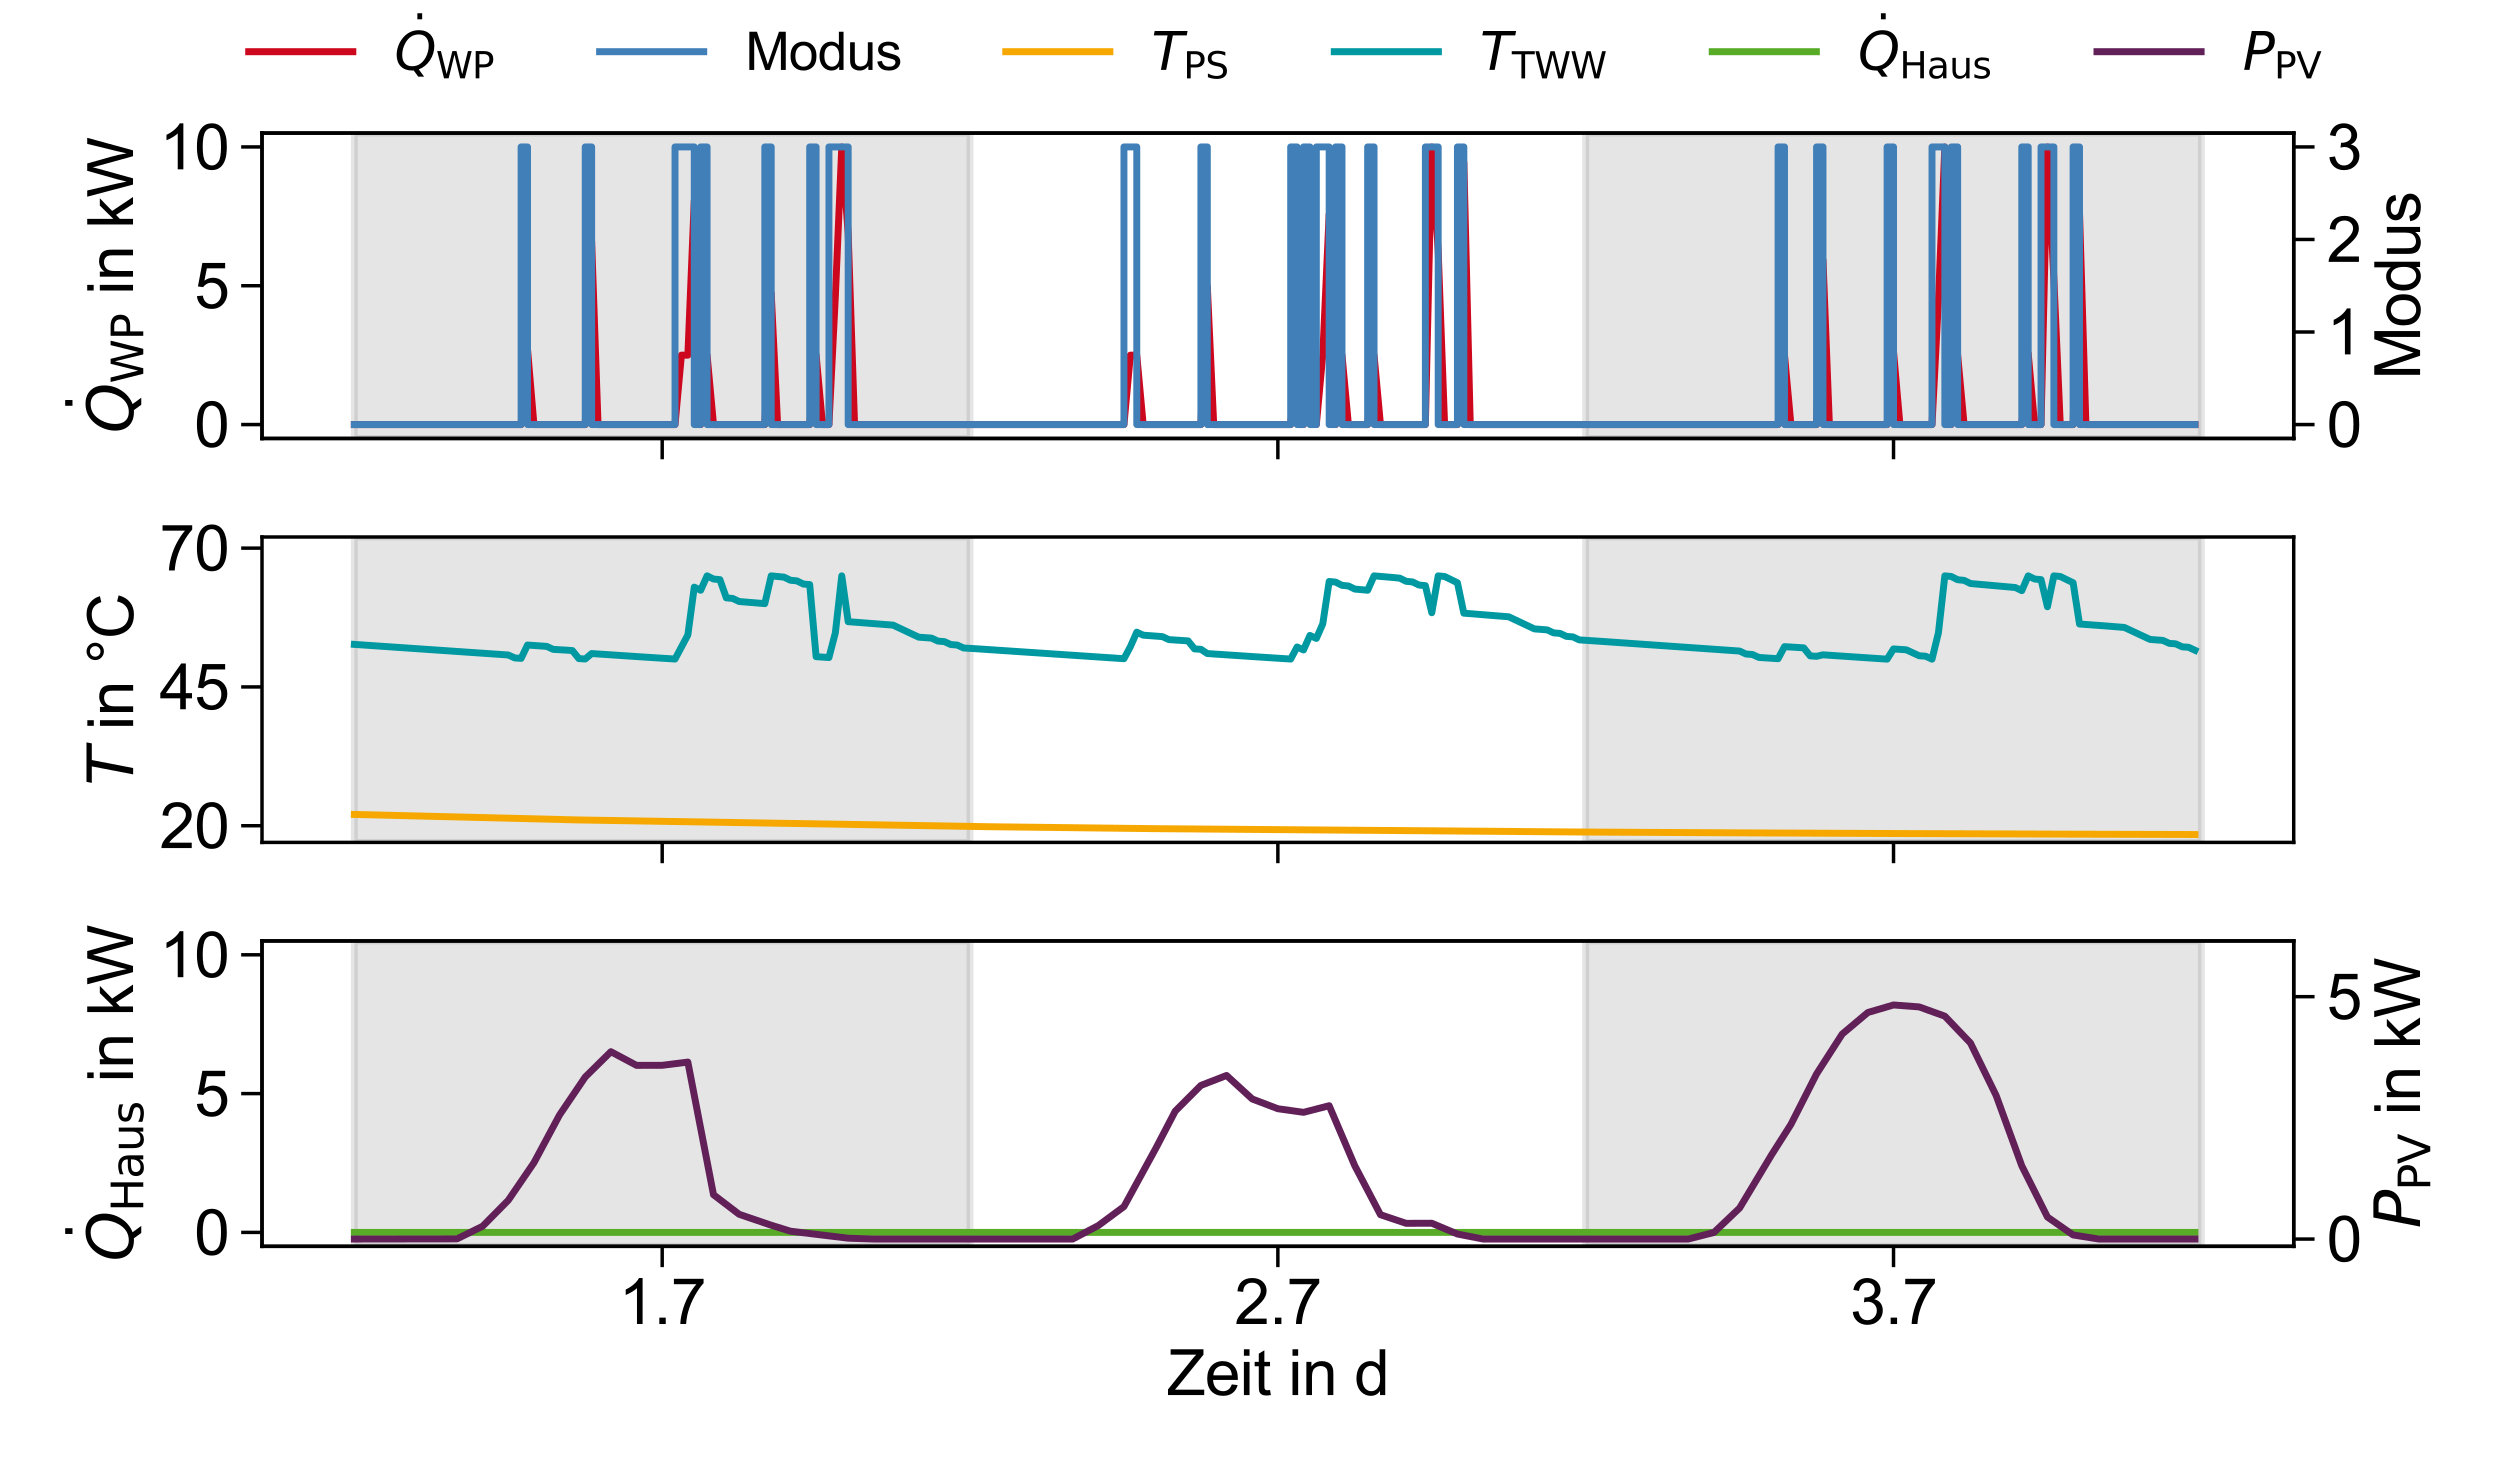 <?xml version="1.0" encoding="utf-8" standalone="no"?>
<!DOCTYPE svg PUBLIC "-//W3C//DTD SVG 1.1//EN"
  "http://www.w3.org/Graphics/SVG/1.1/DTD/svg11.dtd">
<svg xmlns:xlink="http://www.w3.org/1999/xlink" width="720pt" height="424.8pt" viewBox="0 0 720 424.8" xmlns="http://www.w3.org/2000/svg" version="1.1">
 <defs>
  <style type="text/css">*{stroke-linejoin: round; stroke-linecap: butt}</style>
 </defs>
 <g id="figure_1">
  <g id="patch_1">
   <path d="M 0 424.8 
L 720 424.8 
L 720 0 
L 0 0 
z
" style="fill: #ffffff"/>
  </g>
  <g id="axes_1">
   <g id="patch_2">
    <path d="M 75.459 126.273 
L 660.589 126.273 
L 660.589 38.324 
L 75.459 38.324 
z
" style="fill: #ffffff"/>
   </g>
   <g id="patch_3">
    <path d="M 102.056 126.273 
L 102.056 38.324 
L 279.368 38.324 
L 279.368 126.273 
z
" clip-path="url(#p4aa005673e)" style="fill: #808080; opacity: 0.2; stroke: #808080; stroke-width: 2; stroke-linejoin: miter"/>
   </g>
   <g id="patch_4">
    <path d="M 456.68 126.273 
L 456.68 38.324 
L 633.992 38.324 
L 633.992 126.273 
z
" clip-path="url(#p4aa005673e)" style="fill: #808080; opacity: 0.2; stroke: #808080; stroke-width: 2; stroke-linejoin: miter"/>
   </g>
   <g id="matplotlib.axis_1">
    <g id="xtick_1">
     <g id="line2d_1">
      <defs>
       <path id="m4a1cccbdb5" d="M 0 0 
L 0 6 
" style="stroke: #000000"/>
      </defs>
      <g>
       <use xlink:href="#m4a1cccbdb5" x="190.712" y="126.273" style="stroke: #000000"/>
      </g>
     </g>
    </g>
    <g id="xtick_2">
     <g id="line2d_2">
      <g>
       <use xlink:href="#m4a1cccbdb5" x="368.024" y="126.273" style="stroke: #000000"/>
      </g>
     </g>
    </g>
    <g id="xtick_3">
     <g id="line2d_3">
      <g>
       <use xlink:href="#m4a1cccbdb5" x="545.336" y="126.273" style="stroke: #000000"/>
      </g>
     </g>
    </g>
   </g>
   <g id="matplotlib.axis_2">
    <g id="ytick_1">
     <g id="line2d_4">
      <defs>
       <path id="mfb3362f5db" d="M 0 0 
L -6 0 
" style="stroke: #000000"/>
      </defs>
      <g>
       <use xlink:href="#mfb3362f5db" x="75.459" y="122.275" style="stroke: #000000"/>
      </g>
     </g>
     <g id="text_1">
      <!-- 0 -->
      <g transform="translate(55.95 128.717)scale(0.18 -0.18)">
       <defs>
        <path id="ArialMT-30" d="M 266 2259 
Q 266 3072 433 3567 
Q 600 4063 929 4331 
Q 1259 4600 1759 4600 
Q 2128 4600 2406 4451 
Q 2684 4303 2865 4023 
Q 3047 3744 3150 3342 
Q 3253 2941 3253 2259 
Q 3253 1453 3087 958 
Q 2922 463 2592 192 
Q 2263 -78 1759 -78 
Q 1097 -78 719 397 
Q 266 969 266 2259 
z
M 844 2259 
Q 844 1131 1108 757 
Q 1372 384 1759 384 
Q 2147 384 2411 759 
Q 2675 1134 2675 2259 
Q 2675 3391 2411 3762 
Q 2147 4134 1753 4134 
Q 1366 4134 1134 3806 
Q 844 3388 844 2259 
z
" transform="scale(0.016)"/>
       </defs>
       <use xlink:href="#ArialMT-30"/>
      </g>
     </g>
    </g>
    <g id="ytick_2">
     <g id="line2d_5">
      <g>
       <use xlink:href="#mfb3362f5db" x="75.459" y="82.298" style="stroke: #000000"/>
      </g>
     </g>
     <g id="text_2">
      <!-- 5 -->
      <g transform="translate(55.95 88.74)scale(0.18 -0.18)">
       <defs>
        <path id="ArialMT-35" d="M 266 1200 
L 856 1250 
Q 922 819 1161 601 
Q 1400 384 1738 384 
Q 2144 384 2425 690 
Q 2706 997 2706 1503 
Q 2706 1984 2436 2262 
Q 2166 2541 1728 2541 
Q 1456 2541 1237 2417 
Q 1019 2294 894 2097 
L 366 2166 
L 809 4519 
L 3088 4519 
L 3088 3981 
L 1259 3981 
L 1013 2750 
Q 1425 3038 1878 3038 
Q 2478 3038 2890 2622 
Q 3303 2206 3303 1553 
Q 3303 931 2941 478 
Q 2500 -78 1738 -78 
Q 1113 -78 717 272 
Q 322 622 266 1200 
z
" transform="scale(0.016)"/>
       </defs>
       <use xlink:href="#ArialMT-35"/>
      </g>
     </g>
    </g>
    <g id="ytick_3">
     <g id="line2d_6">
      <g>
       <use xlink:href="#mfb3362f5db" x="75.459" y="42.322" style="stroke: #000000"/>
      </g>
     </g>
     <g id="text_3">
      <!-- 10 -->
      <g transform="translate(45.94 48.764)scale(0.18 -0.18)">
       <defs>
        <path id="ArialMT-31" d="M 2384 0 
L 1822 0 
L 1822 3584 
Q 1619 3391 1289 3197 
Q 959 3003 697 2906 
L 697 3450 
Q 1169 3672 1522 3987 
Q 1875 4303 2022 4600 
L 2384 4600 
L 2384 0 
z
" transform="scale(0.016)"/>
       </defs>
       <use xlink:href="#ArialMT-31"/>
       <use xlink:href="#ArialMT-30" x="55.615"/>
      </g>
     </g>
    </g>
    <g id="text_4">
     <!-- $\dot{Q}_{\mathrm{WP}}$ in kW -->
     <g transform="translate(38.362 124.778)rotate(-90)scale(0.18 -0.18)">
      <defs>
       <path id="DejaVuSans-307" d="M -1894 4863 
L -1319 4863 
L -1319 4134 
L -1894 4134 
L -1894 4863 
z
M -1600 3584 
L -1600 3584 
z
" transform="scale(0.016)"/>
       <path id="DejaVuSans-Oblique-51" d="M 2309 -84 
Q 2275 -88 2237 -89 
Q 2200 -91 2125 -91 
Q 1250 -91 756 411 
Q 263 913 263 1797 
Q 263 2319 452 2844 
Q 641 3369 978 3788 
Q 1369 4269 1858 4509 
Q 2347 4750 2938 4750 
Q 3794 4750 4287 4245 
Q 4781 3741 4781 2869 
Q 4781 1928 4265 1147 
Q 3750 366 2919 44 
L 3553 -825 
L 2847 -825 
L 2309 -84 
z
M 2919 4238 
Q 2400 4238 2003 3986 
Q 1606 3734 1313 3219 
Q 1125 2891 1026 2522 
Q 928 2153 928 1778 
Q 928 1128 1239 775 
Q 1550 422 2119 422 
Q 2631 422 3032 676 
Q 3434 931 3719 1434 
Q 3909 1772 4009 2142 
Q 4109 2513 4109 2881 
Q 4109 3528 3796 3883 
Q 3484 4238 2919 4238 
z
" transform="scale(0.016)"/>
       <path id="DejaVuSans-57" d="M 213 4666 
L 850 4666 
L 1831 722 
L 2809 4666 
L 3519 4666 
L 4500 722 
L 5478 4666 
L 6119 4666 
L 4947 0 
L 4153 0 
L 3169 4050 
L 2175 0 
L 1381 0 
L 213 4666 
z
" transform="scale(0.016)"/>
       <path id="DejaVuSans-50" d="M 1259 4147 
L 1259 2394 
L 2053 2394 
Q 2494 2394 2734 2622 
Q 2975 2850 2975 3272 
Q 2975 3691 2734 3919 
Q 2494 4147 2053 4147 
L 1259 4147 
z
M 628 4666 
L 2053 4666 
Q 2838 4666 3239 4311 
Q 3641 3956 3641 3272 
Q 3641 2581 3239 2228 
Q 2838 1875 2053 1875 
L 1259 1875 
L 1259 0 
L 628 0 
L 628 4666 
z
" transform="scale(0.016)"/>
       <path id="ArialMT-20" transform="scale(0.016)"/>
       <path id="ArialMT-69" d="M 425 3934 
L 425 4581 
L 988 4581 
L 988 3934 
L 425 3934 
z
M 425 0 
L 425 3319 
L 988 3319 
L 988 0 
L 425 0 
z
" transform="scale(0.016)"/>
       <path id="ArialMT-6e" d="M 422 0 
L 422 3319 
L 928 3319 
L 928 2847 
Q 1294 3394 1984 3394 
Q 2284 3394 2536 3286 
Q 2788 3178 2913 3003 
Q 3038 2828 3088 2588 
Q 3119 2431 3119 2041 
L 3119 0 
L 2556 0 
L 2556 2019 
Q 2556 2363 2490 2533 
Q 2425 2703 2258 2804 
Q 2091 2906 1866 2906 
Q 1506 2906 1245 2678 
Q 984 2450 984 1813 
L 984 0 
L 422 0 
z
" transform="scale(0.016)"/>
       <path id="ArialMT-6b" d="M 425 0 
L 425 4581 
L 988 4581 
L 988 1969 
L 2319 3319 
L 3047 3319 
L 1778 2088 
L 3175 0 
L 2481 0 
L 1384 1697 
L 988 1316 
L 988 0 
L 425 0 
z
" transform="scale(0.016)"/>
       <path id="ArialMT-57" d="M 1294 0 
L 78 4581 
L 700 4581 
L 1397 1578 
Q 1509 1106 1591 641 
Q 1766 1375 1797 1488 
L 2669 4581 
L 3400 4581 
L 4056 2263 
Q 4303 1400 4413 641 
Q 4500 1075 4641 1638 
L 5359 4581 
L 5969 4581 
L 4713 0 
L 4128 0 
L 3163 3491 
Q 3041 3928 3019 4028 
Q 2947 3713 2884 3491 
L 1913 0 
L 1294 0 
z
" transform="scale(0.016)"/>
      </defs>
      <use xlink:href="#DejaVuSans-307" transform="translate(74.271 31.016)"/>
      <use xlink:href="#DejaVuSans-Oblique-51" transform="translate(0 0.297)"/>
      <use xlink:href="#DejaVuSans-57" transform="translate(79.668 -16.109)scale(0.7)"/>
      <use xlink:href="#DejaVuSans-50" transform="translate(148.882 -16.109)scale(0.7)"/>
      <use xlink:href="#ArialMT-20" transform="translate(193.828 0.297)"/>
      <use xlink:href="#ArialMT-69" transform="translate(221.611 0.297)"/>
      <use xlink:href="#ArialMT-6e" transform="translate(243.828 0.297)"/>
      <use xlink:href="#ArialMT-20" transform="translate(299.443 0.297)"/>
      <use xlink:href="#ArialMT-6b" transform="translate(327.227 0.297)"/>
      <use xlink:href="#ArialMT-57" transform="translate(377.227 0.297)"/>
     </g>
    </g>
   </g>
   <g id="line2d_7">
    <path d="M 102.056 122.275 
L 150.078 122.275 
L 151.925 100.556 
L 153.772 122.275 
L 168.548 122.275 
L 170.395 69.615 
L 172.242 122.275 
L 194.406 122.275 
L 196.253 102.287 
L 198.1 102.287 
L 199.947 57.823 
L 201.794 122.275 
L 203.641 102.287 
L 205.488 122.275 
L 220.264 122.275 
L 222.111 84.511 
L 223.958 122.275 
L 233.193 122.275 
L 235.04 102.287 
L 236.887 122.275 
L 238.734 122.275 
L 240.581 85.333 
L 242.428 42.344 
L 244.275 67.258 
L 246.122 122.275 
L 323.696 122.275 
L 325.543 102.287 
L 327.39 102.287 
L 329.237 122.275 
L 345.86 122.275 
L 347.707 82.474 
L 349.554 122.275 
L 371.718 122.275 
L 373.565 102.287 
L 375.412 122.275 
L 377.259 102.287 
L 379.106 122.275 
L 380.953 102.287 
L 382.8 61.638 
L 384.647 122.275 
L 386.494 102.287 
L 388.341 122.275 
L 393.882 122.275 
L 395.729 102.287 
L 397.576 122.275 
L 410.505 122.275 
L 412.352 42.344 
L 414.199 72.355 
L 416.046 122.275 
L 419.74 122.275 
L 421.587 46.777 
L 423.434 122.275 
L 512.09 122.275 
L 513.937 102.287 
L 515.784 122.275 
L 523.172 122.275 
L 525.019 74.949 
L 526.866 122.275 
L 543.489 122.275 
L 545.336 101.292 
L 547.183 122.275 
L 556.418 122.275 
L 558.265 86.513 
L 560.112 42.344 
L 561.959 122.275 
L 563.806 102.287 
L 565.653 122.275 
L 582.276 122.275 
L 584.123 101.797 
L 585.97 122.275 
L 587.817 122.275 
L 589.664 42.344 
L 591.511 80.335 
L 593.358 122.275 
L 597.052 122.275 
L 598.899 61.21 
L 600.746 122.275 
L 632.145 122.275 
L 632.145 122.275 
" clip-path="url(#p4aa005673e)" style="fill: none; stroke: #cc071e; stroke-width: 2; stroke-linecap: square"/>
   </g>
   <g id="patch_5">
    <path d="M 75.459 126.273 
L 75.459 38.324 
" style="fill: none; stroke: #000000; stroke-linejoin: miter; stroke-linecap: square"/>
   </g>
   <g id="patch_6">
    <path d="M 660.589 126.273 
L 660.589 38.324 
" style="fill: none; stroke: #000000; stroke-linejoin: miter; stroke-linecap: square"/>
   </g>
   <g id="patch_7">
    <path d="M 75.459 126.273 
L 660.589 126.273 
" style="fill: none; stroke: #000000; stroke-linejoin: miter; stroke-linecap: square"/>
   </g>
   <g id="patch_8">
    <path d="M 75.459 38.324 
L 660.589 38.324 
" style="fill: none; stroke: #000000; stroke-linejoin: miter; stroke-linecap: square"/>
   </g>
   <g id="text_5">
    <!-- $~$ -->
    <g transform="translate(75.459 32.324)scale(0.18 -0.18)"/>
   </g>
  </g>
  <g id="axes_2">
   <g id="patch_9">
    <path d="M 75.459 242.605 
L 660.589 242.605 
L 660.589 154.656 
L 75.459 154.656 
z
" style="fill: #ffffff"/>
   </g>
   <g id="patch_10">
    <path d="M 102.056 242.605 
L 102.056 154.656 
L 279.368 154.656 
L 279.368 242.605 
z
" clip-path="url(#p9b9555dc92)" style="fill: #808080; opacity: 0.2; stroke: #808080; stroke-width: 2; stroke-linejoin: miter"/>
   </g>
   <g id="patch_11">
    <path d="M 456.68 242.605 
L 456.68 154.656 
L 633.992 154.656 
L 633.992 242.605 
z
" clip-path="url(#p9b9555dc92)" style="fill: #808080; opacity: 0.2; stroke: #808080; stroke-width: 2; stroke-linejoin: miter"/>
   </g>
   <g id="matplotlib.axis_3">
    <g id="xtick_4">
     <g id="line2d_8">
      <g>
       <use xlink:href="#m4a1cccbdb5" x="190.712" y="242.605" style="stroke: #000000"/>
      </g>
     </g>
    </g>
    <g id="xtick_5">
     <g id="line2d_9">
      <g>
       <use xlink:href="#m4a1cccbdb5" x="368.024" y="242.605" style="stroke: #000000"/>
      </g>
     </g>
    </g>
    <g id="xtick_6">
     <g id="line2d_10">
      <g>
       <use xlink:href="#m4a1cccbdb5" x="545.336" y="242.605" style="stroke: #000000"/>
      </g>
     </g>
    </g>
   </g>
   <g id="matplotlib.axis_4">
    <g id="ytick_4">
     <g id="line2d_11">
      <g>
       <use xlink:href="#mfb3362f5db" x="75.459" y="237.808" style="stroke: #000000"/>
      </g>
     </g>
     <g id="text_6">
      <!-- 20 -->
      <g transform="translate(45.94 244.25)scale(0.18 -0.18)">
       <defs>
        <path id="ArialMT-32" d="M 3222 541 
L 3222 0 
L 194 0 
Q 188 203 259 391 
Q 375 700 629 1000 
Q 884 1300 1366 1694 
Q 2113 2306 2375 2664 
Q 2638 3022 2638 3341 
Q 2638 3675 2398 3904 
Q 2159 4134 1775 4134 
Q 1369 4134 1125 3890 
Q 881 3647 878 3216 
L 300 3275 
Q 359 3922 746 4261 
Q 1134 4600 1788 4600 
Q 2447 4600 2831 4234 
Q 3216 3869 3216 3328 
Q 3216 3053 3103 2787 
Q 2991 2522 2730 2228 
Q 2469 1934 1863 1422 
Q 1356 997 1212 845 
Q 1069 694 975 541 
L 3222 541 
z
" transform="scale(0.016)"/>
       </defs>
       <use xlink:href="#ArialMT-32"/>
       <use xlink:href="#ArialMT-30" x="55.615"/>
      </g>
     </g>
    </g>
    <g id="ytick_5">
     <g id="line2d_12">
      <g>
       <use xlink:href="#mfb3362f5db" x="75.459" y="197.831" style="stroke: #000000"/>
      </g>
     </g>
     <g id="text_7">
      <!-- 45 -->
      <g transform="translate(45.94 204.273)scale(0.18 -0.18)">
       <defs>
        <path id="ArialMT-34" d="M 2069 0 
L 2069 1097 
L 81 1097 
L 81 1613 
L 2172 4581 
L 2631 4581 
L 2631 1613 
L 3250 1613 
L 3250 1097 
L 2631 1097 
L 2631 0 
L 2069 0 
z
M 2069 1613 
L 2069 3678 
L 634 1613 
L 2069 1613 
z
" transform="scale(0.016)"/>
       </defs>
       <use xlink:href="#ArialMT-34"/>
       <use xlink:href="#ArialMT-35" x="55.615"/>
      </g>
     </g>
    </g>
    <g id="ytick_6">
     <g id="line2d_13">
      <g>
       <use xlink:href="#mfb3362f5db" x="75.459" y="157.854" style="stroke: #000000"/>
      </g>
     </g>
     <g id="text_8">
      <!-- 70 -->
      <g transform="translate(45.94 164.296)scale(0.18 -0.18)">
       <defs>
        <path id="ArialMT-37" d="M 303 3981 
L 303 4522 
L 3269 4522 
L 3269 4084 
Q 2831 3619 2401 2847 
Q 1972 2075 1738 1259 
Q 1569 684 1522 0 
L 944 0 
Q 953 541 1156 1306 
Q 1359 2072 1739 2783 
Q 2119 3494 2547 3981 
L 303 3981 
z
" transform="scale(0.016)"/>
       </defs>
       <use xlink:href="#ArialMT-37"/>
       <use xlink:href="#ArialMT-30" x="55.615"/>
      </g>
     </g>
    </g>
    <g id="text_9">
     <!-- $T$ in °C -->
     <g transform="translate(38.362 226.26)rotate(-90)scale(0.18 -0.18)">
      <defs>
       <path id="DejaVuSans-Oblique-54" d="M 378 4666 
L 4325 4666 
L 4225 4134 
L 2559 4134 
L 1759 0 
L 1125 0 
L 1925 4134 
L 275 4134 
L 378 4666 
z
" transform="scale(0.016)"/>
       <path id="ArialMT-b0" d="M 400 3794 
Q 400 4153 654 4406 
Q 909 4659 1266 4659 
Q 1628 4659 1881 4406 
Q 2134 4153 2134 3794 
Q 2134 3434 1879 3179 
Q 1625 2925 1266 2925 
Q 909 2925 654 3178 
Q 400 3431 400 3794 
z
M 741 3794 
Q 741 3575 895 3420 
Q 1050 3266 1269 3266 
Q 1484 3266 1639 3420 
Q 1794 3575 1794 3794 
Q 1794 4013 1639 4167 
Q 1484 4322 1269 4322 
Q 1050 4322 895 4167 
Q 741 4013 741 3794 
z
" transform="scale(0.016)"/>
       <path id="ArialMT-43" d="M 3763 1606 
L 4369 1453 
Q 4178 706 3683 314 
Q 3188 -78 2472 -78 
Q 1731 -78 1267 223 
Q 803 525 561 1097 
Q 319 1669 319 2325 
Q 319 3041 592 3573 
Q 866 4106 1370 4382 
Q 1875 4659 2481 4659 
Q 3169 4659 3637 4309 
Q 4106 3959 4291 3325 
L 3694 3184 
Q 3534 3684 3231 3912 
Q 2928 4141 2469 4141 
Q 1941 4141 1586 3887 
Q 1231 3634 1087 3207 
Q 944 2781 944 2328 
Q 944 1744 1114 1308 
Q 1284 872 1643 656 
Q 2003 441 2422 441 
Q 2931 441 3284 734 
Q 3638 1028 3763 1606 
z
" transform="scale(0.016)"/>
      </defs>
      <use xlink:href="#DejaVuSans-Oblique-54" transform="translate(0 0.094)"/>
      <use xlink:href="#ArialMT-20" transform="translate(61.084 0.094)"/>
      <use xlink:href="#ArialMT-69" transform="translate(88.867 0.094)"/>
      <use xlink:href="#ArialMT-6e" transform="translate(111.084 0.094)"/>
      <use xlink:href="#ArialMT-20" transform="translate(166.699 0.094)"/>
      <use xlink:href="#ArialMT-b0" transform="translate(194.482 0.094)"/>
      <use xlink:href="#ArialMT-43" transform="translate(234.473 0.094)"/>
     </g>
    </g>
   </g>
   <g id="line2d_14">
    <path d="M 102.056 234.561 
L 166.701 236.144 
L 284.909 238.095 
L 316.308 238.463 
L 332.931 238.655 
L 456.68 239.63 
L 475.15 239.726 
L 502.855 239.87 
L 525.019 239.966 
L 547.183 240.062 
L 574.888 240.158 
L 595.205 240.238 
L 630.298 240.334 
L 632.145 240.35 
L 632.145 240.35 
" clip-path="url(#p9b9555dc92)" style="fill: none; stroke: #f6a800; stroke-width: 2; stroke-linecap: square"/>
   </g>
   <g id="line2d_15">
    <path d="M 102.056 185.582 
L 146.384 188.636 
L 148.231 189.484 
L 150.078 189.612 
L 151.925 185.774 
L 157.466 186.158 
L 159.313 187.021 
L 163.007 187.229 
L 164.854 187.373 
L 166.701 189.676 
L 168.548 189.788 
L 170.395 188.221 
L 185.171 189.212 
L 194.406 189.804 
L 198.1 182.864 
L 199.947 169.096 
L 201.794 169.991 
L 203.641 165.85 
L 205.488 166.761 
L 207.335 166.937 
L 209.182 172.182 
L 211.029 172.358 
L 212.876 173.237 
L 220.264 173.845 
L 222.111 165.85 
L 225.805 166.217 
L 227.652 167.113 
L 229.499 167.289 
L 231.346 168.2 
L 233.193 168.36 
L 235.04 189.116 
L 238.734 189.372 
L 240.581 182.24 
L 242.428 165.85 
L 244.275 179.042 
L 257.204 180.033 
L 264.592 183.503 
L 268.286 183.775 
L 270.133 184.639 
L 271.98 184.783 
L 273.827 185.63 
L 275.674 185.774 
L 277.521 186.622 
L 281.215 186.845 
L 323.696 189.708 
L 325.543 186.254 
L 327.39 182.064 
L 329.237 182.928 
L 334.778 183.343 
L 336.625 184.207 
L 342.166 184.575 
L 344.013 186.877 
L 345.86 187.005 
L 347.707 188.221 
L 362.483 189.212 
L 371.718 189.804 
L 373.565 186.334 
L 375.412 187.181 
L 377.259 183.008 
L 379.106 183.871 
L 380.953 179.682 
L 382.8 167.465 
L 384.647 167.641 
L 386.494 168.584 
L 388.341 168.76 
L 390.188 169.655 
L 393.882 169.991 
L 395.729 165.85 
L 401.27 166.329 
L 403.117 166.505 
L 404.964 167.417 
L 406.811 167.593 
L 408.658 168.488 
L 410.505 168.664 
L 412.352 176.467 
L 414.199 165.85 
L 416.046 166.026 
L 419.74 167.833 
L 421.587 176.595 
L 434.516 177.635 
L 441.904 181.121 
L 445.598 181.409 
L 447.445 182.272 
L 449.292 182.416 
L 451.139 183.279 
L 452.986 183.423 
L 454.833 184.287 
L 460.374 184.655 
L 501.008 187.501 
L 502.855 188.364 
L 504.702 188.492 
L 506.549 189.34 
L 512.09 189.708 
L 513.937 186.238 
L 517.631 186.462 
L 519.478 186.59 
L 521.325 188.892 
L 523.172 189.02 
L 525.019 188.588 
L 543.489 189.836 
L 545.336 186.893 
L 549.03 187.149 
L 552.724 188.86 
L 554.571 188.988 
L 556.418 189.836 
L 558.265 182.24 
L 560.112 165.85 
L 561.959 166.026 
L 563.806 166.969 
L 565.653 167.145 
L 567.5 168.056 
L 580.429 169.208 
L 582.276 170.103 
L 584.123 165.85 
L 585.97 166.761 
L 587.817 166.937 
L 589.664 174.74 
L 591.511 165.85 
L 593.358 166.026 
L 597.052 167.833 
L 598.899 179.714 
L 606.287 180.257 
L 611.828 180.705 
L 619.216 184.159 
L 622.91 184.431 
L 624.757 185.294 
L 626.604 185.422 
L 628.451 186.286 
L 630.298 186.414 
L 632.145 187.277 
L 632.145 187.277 
" clip-path="url(#p9b9555dc92)" style="fill: none; stroke: #0098a1; stroke-width: 2; stroke-linecap: square"/>
   </g>
   <g id="patch_12">
    <path d="M 75.459 242.605 
L 75.459 154.656 
" style="fill: none; stroke: #000000; stroke-linejoin: miter; stroke-linecap: square"/>
   </g>
   <g id="patch_13">
    <path d="M 660.589 242.605 
L 660.589 154.656 
" style="fill: none; stroke: #000000; stroke-linejoin: miter; stroke-linecap: square"/>
   </g>
   <g id="patch_14">
    <path d="M 75.459 242.605 
L 660.589 242.605 
" style="fill: none; stroke: #000000; stroke-linejoin: miter; stroke-linecap: square"/>
   </g>
   <g id="patch_15">
    <path d="M 75.459 154.656 
L 660.589 154.656 
" style="fill: none; stroke: #000000; stroke-linejoin: miter; stroke-linecap: square"/>
   </g>
  </g>
  <g id="axes_3">
   <g id="patch_16">
    <path d="M 75.459 358.937 
L 660.589 358.937 
L 660.589 270.988 
L 75.459 270.988 
z
" style="fill: #ffffff"/>
   </g>
   <g id="patch_17">
    <path d="M 102.056 358.937 
L 102.056 270.988 
L 279.368 270.988 
L 279.368 358.937 
z
" clip-path="url(#p7cf0675df8)" style="fill: #808080; opacity: 0.2; stroke: #808080; stroke-width: 2; stroke-linejoin: miter"/>
   </g>
   <g id="patch_18">
    <path d="M 456.68 358.937 
L 456.68 270.988 
L 633.992 270.988 
L 633.992 358.937 
z
" clip-path="url(#p7cf0675df8)" style="fill: #808080; opacity: 0.2; stroke: #808080; stroke-width: 2; stroke-linejoin: miter"/>
   </g>
   <g id="matplotlib.axis_5">
    <g id="xtick_7">
     <g id="line2d_16">
      <g>
       <use xlink:href="#m4a1cccbdb5" x="190.712" y="358.937" style="stroke: #000000"/>
      </g>
     </g>
     <g id="text_10">
      <!-- 1.7 -->
      <g transform="translate(178.202 381.321)scale(0.18 -0.18)">
       <defs>
        <path id="ArialMT-2e" d="M 581 0 
L 581 641 
L 1222 641 
L 1222 0 
L 581 0 
z
" transform="scale(0.016)"/>
       </defs>
       <use xlink:href="#ArialMT-31"/>
       <use xlink:href="#ArialMT-2e" x="55.615"/>
       <use xlink:href="#ArialMT-37" x="83.398"/>
      </g>
     </g>
    </g>
    <g id="xtick_8">
     <g id="line2d_17">
      <g>
       <use xlink:href="#m4a1cccbdb5" x="368.024" y="358.937" style="stroke: #000000"/>
      </g>
     </g>
     <g id="text_11">
      <!-- 2.7 -->
      <g transform="translate(355.514 381.321)scale(0.18 -0.18)">
       <use xlink:href="#ArialMT-32"/>
       <use xlink:href="#ArialMT-2e" x="55.615"/>
       <use xlink:href="#ArialMT-37" x="83.398"/>
      </g>
     </g>
    </g>
    <g id="xtick_9">
     <g id="line2d_18">
      <g>
       <use xlink:href="#m4a1cccbdb5" x="545.336" y="358.937" style="stroke: #000000"/>
      </g>
     </g>
     <g id="text_12">
      <!-- 3.7 -->
      <g transform="translate(532.826 381.321)scale(0.18 -0.18)">
       <defs>
        <path id="ArialMT-33" d="M 269 1209 
L 831 1284 
Q 928 806 1161 595 
Q 1394 384 1728 384 
Q 2125 384 2398 659 
Q 2672 934 2672 1341 
Q 2672 1728 2419 1979 
Q 2166 2231 1775 2231 
Q 1616 2231 1378 2169 
L 1441 2663 
Q 1497 2656 1531 2656 
Q 1891 2656 2178 2843 
Q 2466 3031 2466 3422 
Q 2466 3731 2256 3934 
Q 2047 4138 1716 4138 
Q 1388 4138 1169 3931 
Q 950 3725 888 3313 
L 325 3413 
Q 428 3978 793 4289 
Q 1159 4600 1703 4600 
Q 2078 4600 2393 4439 
Q 2709 4278 2876 4000 
Q 3044 3722 3044 3409 
Q 3044 3113 2884 2869 
Q 2725 2625 2413 2481 
Q 2819 2388 3044 2092 
Q 3269 1797 3269 1353 
Q 3269 753 2831 336 
Q 2394 -81 1725 -81 
Q 1122 -81 723 278 
Q 325 638 269 1209 
z
" transform="scale(0.016)"/>
       </defs>
       <use xlink:href="#ArialMT-33"/>
       <use xlink:href="#ArialMT-2e" x="55.615"/>
       <use xlink:href="#ArialMT-37" x="83.398"/>
      </g>
     </g>
    </g>
    <g id="text_13">
     <!-- Zeit in d -->
     <g transform="translate(336.012 401.783)scale(0.18 -0.18)">
      <defs>
       <path id="ArialMT-5a" d="M 128 0 
L 128 563 
L 2475 3497 
Q 2725 3809 2950 4041 
L 394 4041 
L 394 4581 
L 3675 4581 
L 3675 4041 
L 1103 863 
L 825 541 
L 3750 541 
L 3750 0 
L 128 0 
z
" transform="scale(0.016)"/>
       <path id="ArialMT-65" d="M 2694 1069 
L 3275 997 
Q 3138 488 2766 206 
Q 2394 -75 1816 -75 
Q 1088 -75 661 373 
Q 234 822 234 1631 
Q 234 2469 665 2931 
Q 1097 3394 1784 3394 
Q 2450 3394 2872 2941 
Q 3294 2488 3294 1666 
Q 3294 1616 3291 1516 
L 816 1516 
Q 847 969 1125 678 
Q 1403 388 1819 388 
Q 2128 388 2347 550 
Q 2566 713 2694 1069 
z
M 847 1978 
L 2700 1978 
Q 2663 2397 2488 2606 
Q 2219 2931 1791 2931 
Q 1403 2931 1139 2672 
Q 875 2413 847 1978 
z
" transform="scale(0.016)"/>
       <path id="ArialMT-74" d="M 1650 503 
L 1731 6 
Q 1494 -44 1306 -44 
Q 1000 -44 831 53 
Q 663 150 594 308 
Q 525 466 525 972 
L 525 2881 
L 113 2881 
L 113 3319 
L 525 3319 
L 525 4141 
L 1084 4478 
L 1084 3319 
L 1650 3319 
L 1650 2881 
L 1084 2881 
L 1084 941 
Q 1084 700 1114 631 
Q 1144 563 1211 522 
Q 1278 481 1403 481 
Q 1497 481 1650 503 
z
" transform="scale(0.016)"/>
       <path id="ArialMT-64" d="M 2575 0 
L 2575 419 
Q 2259 -75 1647 -75 
Q 1250 -75 917 144 
Q 584 363 401 755 
Q 219 1147 219 1656 
Q 219 2153 384 2558 
Q 550 2963 881 3178 
Q 1213 3394 1622 3394 
Q 1922 3394 2156 3267 
Q 2391 3141 2538 2938 
L 2538 4581 
L 3097 4581 
L 3097 0 
L 2575 0 
z
M 797 1656 
Q 797 1019 1065 703 
Q 1334 388 1700 388 
Q 2069 388 2326 689 
Q 2584 991 2584 1609 
Q 2584 2291 2321 2609 
Q 2059 2928 1675 2928 
Q 1300 2928 1048 2622 
Q 797 2316 797 1656 
z
" transform="scale(0.016)"/>
      </defs>
      <use xlink:href="#ArialMT-5a"/>
      <use xlink:href="#ArialMT-65" x="61.084"/>
      <use xlink:href="#ArialMT-69" x="116.699"/>
      <use xlink:href="#ArialMT-74" x="138.916"/>
      <use xlink:href="#ArialMT-20" x="166.699"/>
      <use xlink:href="#ArialMT-69" x="194.482"/>
      <use xlink:href="#ArialMT-6e" x="216.699"/>
      <use xlink:href="#ArialMT-20" x="272.314"/>
      <use xlink:href="#ArialMT-64" x="300.098"/>
     </g>
    </g>
   </g>
   <g id="matplotlib.axis_6">
    <g id="ytick_7">
     <g id="line2d_19">
      <g>
       <use xlink:href="#mfb3362f5db" x="75.459" y="354.939" style="stroke: #000000"/>
      </g>
     </g>
     <g id="text_14">
      <!-- 0 -->
      <g transform="translate(55.95 361.381)scale(0.18 -0.18)">
       <use xlink:href="#ArialMT-30"/>
      </g>
     </g>
    </g>
    <g id="ytick_8">
     <g id="line2d_20">
      <g>
       <use xlink:href="#mfb3362f5db" x="75.459" y="314.963" style="stroke: #000000"/>
      </g>
     </g>
     <g id="text_15">
      <!-- 5 -->
      <g transform="translate(55.95 321.405)scale(0.18 -0.18)">
       <use xlink:href="#ArialMT-35"/>
      </g>
     </g>
    </g>
    <g id="ytick_9">
     <g id="line2d_21">
      <g>
       <use xlink:href="#mfb3362f5db" x="75.459" y="274.986" style="stroke: #000000"/>
      </g>
     </g>
     <g id="text_16">
      <!-- 10 -->
      <g transform="translate(45.94 281.428)scale(0.18 -0.18)">
       <use xlink:href="#ArialMT-31"/>
       <use xlink:href="#ArialMT-30" x="55.615"/>
      </g>
     </g>
    </g>
    <g id="text_17">
     <!-- $\dot{Q}_{\mathrm{Haus}}$ in kW -->
     <g transform="translate(38.362 363.293)rotate(-90)scale(0.18 -0.18)">
      <defs>
       <path id="DejaVuSans-48" d="M 628 4666 
L 1259 4666 
L 1259 2753 
L 3553 2753 
L 3553 4666 
L 4184 4666 
L 4184 0 
L 3553 0 
L 3553 2222 
L 1259 2222 
L 1259 0 
L 628 0 
L 628 4666 
z
" transform="scale(0.016)"/>
       <path id="DejaVuSans-61" d="M 2194 1759 
Q 1497 1759 1228 1600 
Q 959 1441 959 1056 
Q 959 750 1161 570 
Q 1363 391 1709 391 
Q 2188 391 2477 730 
Q 2766 1069 2766 1631 
L 2766 1759 
L 2194 1759 
z
M 3341 1997 
L 3341 0 
L 2766 0 
L 2766 531 
Q 2569 213 2275 61 
Q 1981 -91 1556 -91 
Q 1019 -91 701 211 
Q 384 513 384 1019 
Q 384 1609 779 1909 
Q 1175 2209 1959 2209 
L 2766 2209 
L 2766 2266 
Q 2766 2663 2505 2880 
Q 2244 3097 1772 3097 
Q 1472 3097 1187 3025 
Q 903 2953 641 2809 
L 641 3341 
Q 956 3463 1253 3523 
Q 1550 3584 1831 3584 
Q 2591 3584 2966 3190 
Q 3341 2797 3341 1997 
z
" transform="scale(0.016)"/>
       <path id="DejaVuSans-75" d="M 544 1381 
L 544 3500 
L 1119 3500 
L 1119 1403 
Q 1119 906 1312 657 
Q 1506 409 1894 409 
Q 2359 409 2629 706 
Q 2900 1003 2900 1516 
L 2900 3500 
L 3475 3500 
L 3475 0 
L 2900 0 
L 2900 538 
Q 2691 219 2414 64 
Q 2138 -91 1772 -91 
Q 1169 -91 856 284 
Q 544 659 544 1381 
z
M 1991 3584 
L 1991 3584 
z
" transform="scale(0.016)"/>
       <path id="DejaVuSans-73" d="M 2834 3397 
L 2834 2853 
Q 2591 2978 2328 3040 
Q 2066 3103 1784 3103 
Q 1356 3103 1142 2972 
Q 928 2841 928 2578 
Q 928 2378 1081 2264 
Q 1234 2150 1697 2047 
L 1894 2003 
Q 2506 1872 2764 1633 
Q 3022 1394 3022 966 
Q 3022 478 2636 193 
Q 2250 -91 1575 -91 
Q 1294 -91 989 -36 
Q 684 19 347 128 
L 347 722 
Q 666 556 975 473 
Q 1284 391 1588 391 
Q 1994 391 2212 530 
Q 2431 669 2431 922 
Q 2431 1156 2273 1281 
Q 2116 1406 1581 1522 
L 1381 1569 
Q 847 1681 609 1914 
Q 372 2147 372 2553 
Q 372 3047 722 3315 
Q 1072 3584 1716 3584 
Q 2034 3584 2315 3537 
Q 2597 3491 2834 3397 
z
" transform="scale(0.016)"/>
      </defs>
      <use xlink:href="#DejaVuSans-307" transform="translate(74.271 31.016)"/>
      <use xlink:href="#DejaVuSans-Oblique-51" transform="translate(0 0.297)"/>
      <use xlink:href="#DejaVuSans-48" transform="translate(79.668 -16.109)scale(0.7)"/>
      <use xlink:href="#DejaVuSans-61" transform="translate(132.305 -16.109)scale(0.7)"/>
      <use xlink:href="#DejaVuSans-75" transform="translate(175.2 -16.109)scale(0.7)"/>
      <use xlink:href="#DejaVuSans-73" transform="translate(219.565 -16.109)scale(0.7)"/>
      <use xlink:href="#ArialMT-20" transform="translate(258.77 0.297)"/>
      <use xlink:href="#ArialMT-69" transform="translate(286.553 0.297)"/>
      <use xlink:href="#ArialMT-6e" transform="translate(308.77 0.297)"/>
      <use xlink:href="#ArialMT-20" transform="translate(364.385 0.297)"/>
      <use xlink:href="#ArialMT-6b" transform="translate(392.168 0.297)"/>
      <use xlink:href="#ArialMT-57" transform="translate(442.168 0.297)"/>
     </g>
    </g>
   </g>
   <g id="line2d_22">
    <path d="M 102.056 354.939 
L 632.145 354.939 
L 632.145 354.939 
" clip-path="url(#p7cf0675df8)" style="fill: none; stroke: #57ab27; stroke-width: 2; stroke-linecap: square"/>
   </g>
   <g id="patch_19">
    <path d="M 75.459 358.937 
L 75.459 270.988 
" style="fill: none; stroke: #000000; stroke-linejoin: miter; stroke-linecap: square"/>
   </g>
   <g id="patch_20">
    <path d="M 660.589 358.937 
L 660.589 270.988 
" style="fill: none; stroke: #000000; stroke-linejoin: miter; stroke-linecap: square"/>
   </g>
   <g id="patch_21">
    <path d="M 75.459 358.937 
L 660.589 358.937 
" style="fill: none; stroke: #000000; stroke-linejoin: miter; stroke-linecap: square"/>
   </g>
   <g id="patch_22">
    <path d="M 75.459 270.988 
L 660.589 270.988 
" style="fill: none; stroke: #000000; stroke-linejoin: miter; stroke-linecap: square"/>
   </g>
  </g>
  <g id="axes_4">
   <g id="matplotlib.axis_7">
    <g id="ytick_10">
     <g id="line2d_23">
      <defs>
       <path id="m4181308c1c" d="M 0 0 
L 6 0 
" style="stroke: #000000"/>
      </defs>
      <g>
       <use xlink:href="#m4181308c1c" x="660.589" y="122.275" style="stroke: #000000"/>
      </g>
     </g>
     <g id="text_18">
      <!-- 0 -->
      <g transform="translate(670.089 128.717)scale(0.18 -0.18)">
       <use xlink:href="#ArialMT-30"/>
      </g>
     </g>
    </g>
    <g id="ytick_11">
     <g id="line2d_24">
      <g>
       <use xlink:href="#m4181308c1c" x="660.589" y="95.624" style="stroke: #000000"/>
      </g>
     </g>
     <g id="text_19">
      <!-- 1 -->
      <g transform="translate(670.089 102.066)scale(0.18 -0.18)">
       <use xlink:href="#ArialMT-31"/>
      </g>
     </g>
    </g>
    <g id="ytick_12">
     <g id="line2d_25">
      <g>
       <use xlink:href="#m4181308c1c" x="660.589" y="68.973" style="stroke: #000000"/>
      </g>
     </g>
     <g id="text_20">
      <!-- 2 -->
      <g transform="translate(670.089 75.415)scale(0.18 -0.18)">
       <use xlink:href="#ArialMT-32"/>
      </g>
     </g>
    </g>
    <g id="ytick_13">
     <g id="line2d_26">
      <g>
       <use xlink:href="#m4181308c1c" x="660.589" y="42.322" style="stroke: #000000"/>
      </g>
     </g>
     <g id="text_21">
      <!-- 3 -->
      <g transform="translate(670.089 48.764)scale(0.18 -0.18)">
       <use xlink:href="#ArialMT-33"/>
      </g>
     </g>
    </g>
    <g id="text_22">
     <!-- Modus -->
     <g transform="translate(696.982 109.31)rotate(-90)scale(0.18 -0.18)">
      <defs>
       <path id="ArialMT-4d" d="M 475 0 
L 475 4581 
L 1388 4581 
L 2472 1338 
Q 2622 884 2691 659 
Q 2769 909 2934 1394 
L 4031 4581 
L 4847 4581 
L 4847 0 
L 4263 0 
L 4263 3834 
L 2931 0 
L 2384 0 
L 1059 3900 
L 1059 0 
L 475 0 
z
" transform="scale(0.016)"/>
       <path id="ArialMT-6f" d="M 213 1659 
Q 213 2581 725 3025 
Q 1153 3394 1769 3394 
Q 2453 3394 2887 2945 
Q 3322 2497 3322 1706 
Q 3322 1066 3130 698 
Q 2938 331 2570 128 
Q 2203 -75 1769 -75 
Q 1072 -75 642 372 
Q 213 819 213 1659 
z
M 791 1659 
Q 791 1022 1069 705 
Q 1347 388 1769 388 
Q 2188 388 2466 706 
Q 2744 1025 2744 1678 
Q 2744 2294 2464 2611 
Q 2184 2928 1769 2928 
Q 1347 2928 1069 2612 
Q 791 2297 791 1659 
z
" transform="scale(0.016)"/>
       <path id="ArialMT-75" d="M 2597 0 
L 2597 488 
Q 2209 -75 1544 -75 
Q 1250 -75 995 37 
Q 741 150 617 320 
Q 494 491 444 738 
Q 409 903 409 1263 
L 409 3319 
L 972 3319 
L 972 1478 
Q 972 1038 1006 884 
Q 1059 663 1231 536 
Q 1403 409 1656 409 
Q 1909 409 2131 539 
Q 2353 669 2445 892 
Q 2538 1116 2538 1541 
L 2538 3319 
L 3100 3319 
L 3100 0 
L 2597 0 
z
" transform="scale(0.016)"/>
       <path id="ArialMT-73" d="M 197 991 
L 753 1078 
Q 800 744 1014 566 
Q 1228 388 1613 388 
Q 2000 388 2187 545 
Q 2375 703 2375 916 
Q 2375 1106 2209 1216 
Q 2094 1291 1634 1406 
Q 1016 1563 777 1677 
Q 538 1791 414 1992 
Q 291 2194 291 2438 
Q 291 2659 392 2848 
Q 494 3038 669 3163 
Q 800 3259 1026 3326 
Q 1253 3394 1513 3394 
Q 1903 3394 2198 3281 
Q 2494 3169 2634 2976 
Q 2775 2784 2828 2463 
L 2278 2388 
Q 2241 2644 2061 2787 
Q 1881 2931 1553 2931 
Q 1166 2931 1000 2803 
Q 834 2675 834 2503 
Q 834 2394 903 2306 
Q 972 2216 1119 2156 
Q 1203 2125 1616 2013 
Q 2213 1853 2448 1751 
Q 2684 1650 2818 1456 
Q 2953 1263 2953 975 
Q 2953 694 2789 445 
Q 2625 197 2315 61 
Q 2006 -75 1616 -75 
Q 969 -75 630 194 
Q 291 463 197 991 
z
" transform="scale(0.016)"/>
      </defs>
      <use xlink:href="#ArialMT-4d"/>
      <use xlink:href="#ArialMT-6f" x="83.301"/>
      <use xlink:href="#ArialMT-64" x="138.916"/>
      <use xlink:href="#ArialMT-75" x="194.531"/>
      <use xlink:href="#ArialMT-73" x="250.146"/>
     </g>
    </g>
   </g>
   <g id="line2d_27">
    <path d="M 102.056 122.275 
L 150.078 122.275 
L 150.078 42.322 
L 151.925 42.322 
L 151.925 122.275 
L 168.548 122.275 
L 168.548 42.322 
L 170.395 42.322 
L 170.395 122.275 
L 194.406 122.275 
L 194.406 42.322 
L 199.947 42.322 
L 199.947 122.275 
L 201.794 122.275 
L 201.794 42.322 
L 203.641 42.322 
L 203.641 122.275 
L 220.264 122.275 
L 220.264 42.322 
L 222.111 42.322 
L 222.111 122.275 
L 233.193 122.275 
L 233.193 42.322 
L 235.04 42.322 
L 235.04 122.275 
L 238.734 122.275 
L 238.734 42.322 
L 244.275 42.322 
L 244.275 122.275 
L 323.696 122.275 
L 323.696 42.322 
L 327.39 42.322 
L 327.39 122.275 
L 345.86 122.275 
L 345.86 42.322 
L 347.707 42.322 
L 347.707 122.275 
L 371.718 122.275 
L 371.718 42.322 
L 373.565 42.322 
L 373.565 122.275 
L 375.412 122.275 
L 375.412 42.322 
L 377.259 42.322 
L 377.259 122.275 
L 379.106 122.275 
L 379.106 42.322 
L 382.8 42.322 
L 382.8 122.275 
L 384.647 122.275 
L 384.647 42.322 
L 386.494 42.322 
L 386.494 122.275 
L 393.882 122.275 
L 393.882 42.322 
L 395.729 42.322 
L 395.729 122.275 
L 410.505 122.275 
L 410.505 42.322 
L 414.199 42.322 
L 414.199 122.275 
L 419.74 122.275 
L 419.74 42.322 
L 421.587 42.322 
L 421.587 122.275 
L 512.09 122.275 
L 512.09 42.322 
L 513.937 42.322 
L 513.937 122.275 
L 523.172 122.275 
L 523.172 42.322 
L 525.019 42.322 
L 525.019 122.275 
L 543.489 122.275 
L 543.489 42.322 
L 545.336 42.322 
L 545.336 122.275 
L 556.418 122.275 
L 556.418 42.322 
L 560.112 42.322 
L 560.112 122.275 
L 561.959 122.275 
L 561.959 42.322 
L 563.806 42.322 
L 563.806 122.275 
L 582.276 122.275 
L 582.276 42.322 
L 584.123 42.322 
L 584.123 122.275 
L 587.817 122.275 
L 587.817 42.322 
L 591.511 42.322 
L 591.511 122.275 
L 597.052 122.275 
L 597.052 42.322 
L 598.899 42.322 
L 598.899 122.275 
L 632.145 122.275 
L 632.145 122.275 
" clip-path="url(#p4aa005673e)" style="fill: none; stroke: #407fb7; stroke-width: 2; stroke-linecap: square"/>
   </g>
   <g id="patch_23">
    <path d="M 75.459 126.273 
L 75.459 38.324 
" style="fill: none; stroke: #000000; stroke-linejoin: miter; stroke-linecap: square"/>
   </g>
   <g id="patch_24">
    <path d="M 660.589 126.273 
L 660.589 38.324 
" style="fill: none; stroke: #000000; stroke-linejoin: miter; stroke-linecap: square"/>
   </g>
   <g id="patch_25">
    <path d="M 75.459 126.273 
L 660.589 126.273 
" style="fill: none; stroke: #000000; stroke-linejoin: miter; stroke-linecap: square"/>
   </g>
   <g id="patch_26">
    <path d="M 75.459 38.324 
L 660.589 38.324 
" style="fill: none; stroke: #000000; stroke-linejoin: miter; stroke-linecap: square"/>
   </g>
  </g>
  <g id="axes_5">
   <g id="matplotlib.axis_8">
    <g id="ytick_14">
     <g id="line2d_28">
      <g>
       <use xlink:href="#m4181308c1c" x="660.589" y="356.843" style="stroke: #000000"/>
      </g>
     </g>
     <g id="text_23">
      <!-- 0 -->
      <g transform="translate(670.089 363.285)scale(0.18 -0.18)">
       <use xlink:href="#ArialMT-30"/>
      </g>
     </g>
    </g>
    <g id="ytick_15">
     <g id="line2d_29">
      <g>
       <use xlink:href="#m4181308c1c" x="660.589" y="287.042" style="stroke: #000000"/>
      </g>
     </g>
     <g id="text_24">
      <!-- 5 -->
      <g transform="translate(670.089 293.485)scale(0.18 -0.18)">
       <use xlink:href="#ArialMT-35"/>
      </g>
     </g>
    </g>
    <g id="text_25">
     <!-- $P_\mathrm{PV}$ in kW -->
     <g transform="translate(696.982 353.753)rotate(-90)scale(0.18 -0.18)">
      <defs>
       <path id="DejaVuSans-Oblique-50" d="M 1081 4666 
L 2541 4666 
Q 3178 4666 3512 4369 
Q 3847 4072 3847 3500 
Q 3847 2731 3353 2303 
Q 2859 1875 1966 1875 
L 1172 1875 
L 806 0 
L 172 0 
L 1081 4666 
z
M 1613 4147 
L 1275 2394 
L 2069 2394 
Q 2606 2394 2893 2669 
Q 3181 2944 3181 3456 
Q 3181 3784 2986 3965 
Q 2791 4147 2438 4147 
L 1613 4147 
z
" transform="scale(0.016)"/>
       <path id="DejaVuSans-56" d="M 1831 0 
L 50 4666 
L 709 4666 
L 2188 738 
L 3669 4666 
L 4325 4666 
L 2547 0 
L 1831 0 
z
" transform="scale(0.016)"/>
      </defs>
      <use xlink:href="#DejaVuSans-Oblique-50" transform="translate(0 0.094)"/>
      <use xlink:href="#DejaVuSans-50" transform="translate(60.303 -16.312)scale(0.7)"/>
      <use xlink:href="#DejaVuSans-56" transform="translate(102.515 -16.312)scale(0.7)"/>
      <use xlink:href="#ArialMT-20" transform="translate(153.135 0.094)"/>
      <use xlink:href="#ArialMT-69" transform="translate(180.918 0.094)"/>
      <use xlink:href="#ArialMT-6e" transform="translate(203.135 0.094)"/>
      <use xlink:href="#ArialMT-20" transform="translate(258.75 0.094)"/>
      <use xlink:href="#ArialMT-6b" transform="translate(286.533 0.094)"/>
      <use xlink:href="#ArialMT-57" transform="translate(336.533 0.094)"/>
     </g>
    </g>
   </g>
   <g id="line2d_30">
    <path d="M 102.056 356.843 
L 131.608 356.798 
L 138.996 353.159 
L 146.384 345.676 
L 153.772 334.866 
L 161.16 321.092 
L 168.548 310.177 
L 175.936 302.891 
L 183.324 306.827 
L 190.712 306.811 
L 198.1 305.878 
L 205.488 344.073 
L 212.876 349.719 
L 222.111 352.864 
L 227.652 354.584 
L 244.275 356.604 
L 251.663 356.843 
L 308.92 356.843 
L 316.308 352.968 
L 323.696 347.499 
L 332.931 330.604 
L 338.472 320.002 
L 345.86 312.597 
L 353.248 309.735 
L 360.636 316.503 
L 368.024 319.312 
L 375.412 320.352 
L 382.8 318.447 
L 390.188 335.756 
L 397.576 349.839 
L 404.964 352.318 
L 412.352 352.291 
L 419.74 355.396 
L 427.128 356.843 
L 486.232 356.843 
L 493.62 354.948 
L 501.008 347.916 
L 510.243 332.538 
L 515.784 323.826 
L 523.172 309.29 
L 530.56 297.805 
L 537.948 291.597 
L 545.336 289.431 
L 552.724 289.991 
L 560.112 292.659 
L 567.5 300.392 
L 574.888 315.508 
L 582.276 335.769 
L 589.664 350.511 
L 597.052 355.665 
L 604.44 356.843 
L 632.145 356.843 
L 632.145 356.843 
" clip-path="url(#p7cf0675df8)" style="fill: none; stroke: #612158; stroke-width: 2; stroke-linecap: square"/>
   </g>
   <g id="patch_27">
    <path d="M 75.459 358.937 
L 75.459 270.988 
" style="fill: none; stroke: #000000; stroke-linejoin: miter; stroke-linecap: square"/>
   </g>
   <g id="patch_28">
    <path d="M 660.589 358.937 
L 660.589 270.988 
" style="fill: none; stroke: #000000; stroke-linejoin: miter; stroke-linecap: square"/>
   </g>
   <g id="patch_29">
    <path d="M 75.459 358.937 
L 660.589 358.937 
" style="fill: none; stroke: #000000; stroke-linejoin: miter; stroke-linecap: square"/>
   </g>
   <g id="patch_30">
    <path d="M 75.459 270.988 
L 660.589 270.988 
" style="fill: none; stroke: #000000; stroke-linejoin: miter; stroke-linecap: square"/>
   </g>
  </g>
  <g id="legend_1">
   <g id="line2d_31">
    <path d="M 71.626 14.889 
L 86.62 14.889 
L 101.614 14.889 
" style="fill: none; stroke: #cc071e; stroke-width: 2; stroke-linecap: square"/>
   </g>
   <g id="text_26">
    <!-- $\dot{Q}_{\mathrm{WP}}$ -->
    <g transform="translate(113.609 20.136)scale(0.15 -0.15)">
     <use xlink:href="#DejaVuSans-307" transform="translate(74.271 31.016)"/>
     <use xlink:href="#DejaVuSans-Oblique-51" transform="translate(0 0.297)"/>
     <use xlink:href="#DejaVuSans-57" transform="translate(79.668 -16.109)scale(0.7)"/>
     <use xlink:href="#DejaVuSans-50" transform="translate(148.882 -16.109)scale(0.7)"/>
    </g>
   </g>
   <g id="line2d_32">
    <path d="M 172.686 14.889 
L 187.68 14.889 
L 202.674 14.889 
" style="fill: none; stroke: #407fb7; stroke-width: 2; stroke-linecap: square"/>
   </g>
   <g id="text_27">
    <!-- Modus -->
    <g transform="translate(214.669 20.136)scale(0.15 -0.15)">
     <use xlink:href="#ArialMT-4d"/>
     <use xlink:href="#ArialMT-6f" x="83.301"/>
     <use xlink:href="#ArialMT-64" x="138.916"/>
     <use xlink:href="#ArialMT-75" x="194.531"/>
     <use xlink:href="#ArialMT-73" x="250.146"/>
    </g>
   </g>
   <g id="line2d_33">
    <path d="M 289.658 14.889 
L 304.652 14.889 
L 319.646 14.889 
" style="fill: none; stroke: #f6a800; stroke-width: 2; stroke-linecap: square"/>
   </g>
   <g id="text_28">
    <!-- $T_{\mathrm{PS}}$ -->
    <g transform="translate(331.641 20.136)scale(0.15 -0.15)">
     <defs>
      <path id="DejaVuSans-53" d="M 3425 4513 
L 3425 3897 
Q 3066 4069 2747 4153 
Q 2428 4238 2131 4238 
Q 1616 4238 1336 4038 
Q 1056 3838 1056 3469 
Q 1056 3159 1242 3001 
Q 1428 2844 1947 2747 
L 2328 2669 
Q 3034 2534 3370 2195 
Q 3706 1856 3706 1288 
Q 3706 609 3251 259 
Q 2797 -91 1919 -91 
Q 1588 -91 1214 -16 
Q 841 59 441 206 
L 441 856 
Q 825 641 1194 531 
Q 1563 422 1919 422 
Q 2459 422 2753 634 
Q 3047 847 3047 1241 
Q 3047 1584 2836 1778 
Q 2625 1972 2144 2069 
L 1759 2144 
Q 1053 2284 737 2584 
Q 422 2884 422 3419 
Q 422 4038 858 4394 
Q 1294 4750 2059 4750 
Q 2388 4750 2728 4690 
Q 3069 4631 3425 4513 
z
" transform="scale(0.016)"/>
     </defs>
     <use xlink:href="#DejaVuSans-Oblique-54" transform="translate(0 0.094)"/>
     <use xlink:href="#DejaVuSans-50" transform="translate(61.084 -16.312)scale(0.7)"/>
     <use xlink:href="#DejaVuSans-53" transform="translate(103.296 -16.312)scale(0.7)"/>
    </g>
   </g>
   <g id="line2d_34">
    <path d="M 384.27 14.889 
L 399.264 14.889 
L 414.258 14.889 
" style="fill: none; stroke: #0098a1; stroke-width: 2; stroke-linecap: square"/>
   </g>
   <g id="text_29">
    <!-- $T_{\mathrm{TWW}}$ -->
    <g transform="translate(426.253 20.136)scale(0.15 -0.15)">
     <defs>
      <path id="DejaVuSans-54" d="M -19 4666 
L 3928 4666 
L 3928 4134 
L 2272 4134 
L 2272 0 
L 1638 0 
L 1638 4134 
L -19 4134 
L -19 4666 
z
" transform="scale(0.016)"/>
     </defs>
     <use xlink:href="#DejaVuSans-Oblique-54" transform="translate(0 0.094)"/>
     <use xlink:href="#DejaVuSans-54" transform="translate(61.084 -16.312)scale(0.7)"/>
     <use xlink:href="#DejaVuSans-57" transform="translate(103.843 -16.312)scale(0.7)"/>
     <use xlink:href="#DejaVuSans-57" transform="translate(173.057 -16.312)scale(0.7)"/>
    </g>
   </g>
   <g id="line2d_35">
    <path d="M 493.126 14.889 
L 508.12 14.889 
L 523.114 14.889 
" style="fill: none; stroke: #57ab27; stroke-width: 2; stroke-linecap: square"/>
   </g>
   <g id="text_30">
    <!-- $\dot{Q}_{\mathrm{Haus}}$ -->
    <g transform="translate(535.11 20.136)scale(0.15 -0.15)">
     <use xlink:href="#DejaVuSans-307" transform="translate(74.271 31.016)"/>
     <use xlink:href="#DejaVuSans-Oblique-51" transform="translate(0 0.297)"/>
     <use xlink:href="#DejaVuSans-48" transform="translate(79.668 -16.109)scale(0.7)"/>
     <use xlink:href="#DejaVuSans-61" transform="translate(132.305 -16.109)scale(0.7)"/>
     <use xlink:href="#DejaVuSans-75" transform="translate(175.2 -16.109)scale(0.7)"/>
     <use xlink:href="#DejaVuSans-73" transform="translate(219.565 -16.109)scale(0.7)"/>
    </g>
   </g>
   <g id="line2d_36">
    <path d="M 603.932 14.889 
L 618.926 14.889 
L 633.92 14.889 
" style="fill: none; stroke: #612158; stroke-width: 2; stroke-linecap: square"/>
   </g>
   <g id="text_31">
    <!-- $P_{\mathrm{PV}}$ -->
    <g transform="translate(645.915 20.136)scale(0.15 -0.15)">
     <use xlink:href="#DejaVuSans-Oblique-50" transform="translate(0 0.094)"/>
     <use xlink:href="#DejaVuSans-50" transform="translate(60.303 -16.312)scale(0.7)"/>
     <use xlink:href="#DejaVuSans-56" transform="translate(102.515 -16.312)scale(0.7)"/>
    </g>
   </g>
  </g>
 </g>
 <defs>
  <clipPath id="p4aa005673e">
   <rect x="75.459" y="38.324" width="585.129" height="87.948"/>
  </clipPath>
  <clipPath id="p9b9555dc92">
   <rect x="75.459" y="154.656" width="585.129" height="87.948"/>
  </clipPath>
  <clipPath id="p7cf0675df8">
   <rect x="75.459" y="270.988" width="585.129" height="87.948"/>
  </clipPath>
 </defs>
</svg>
